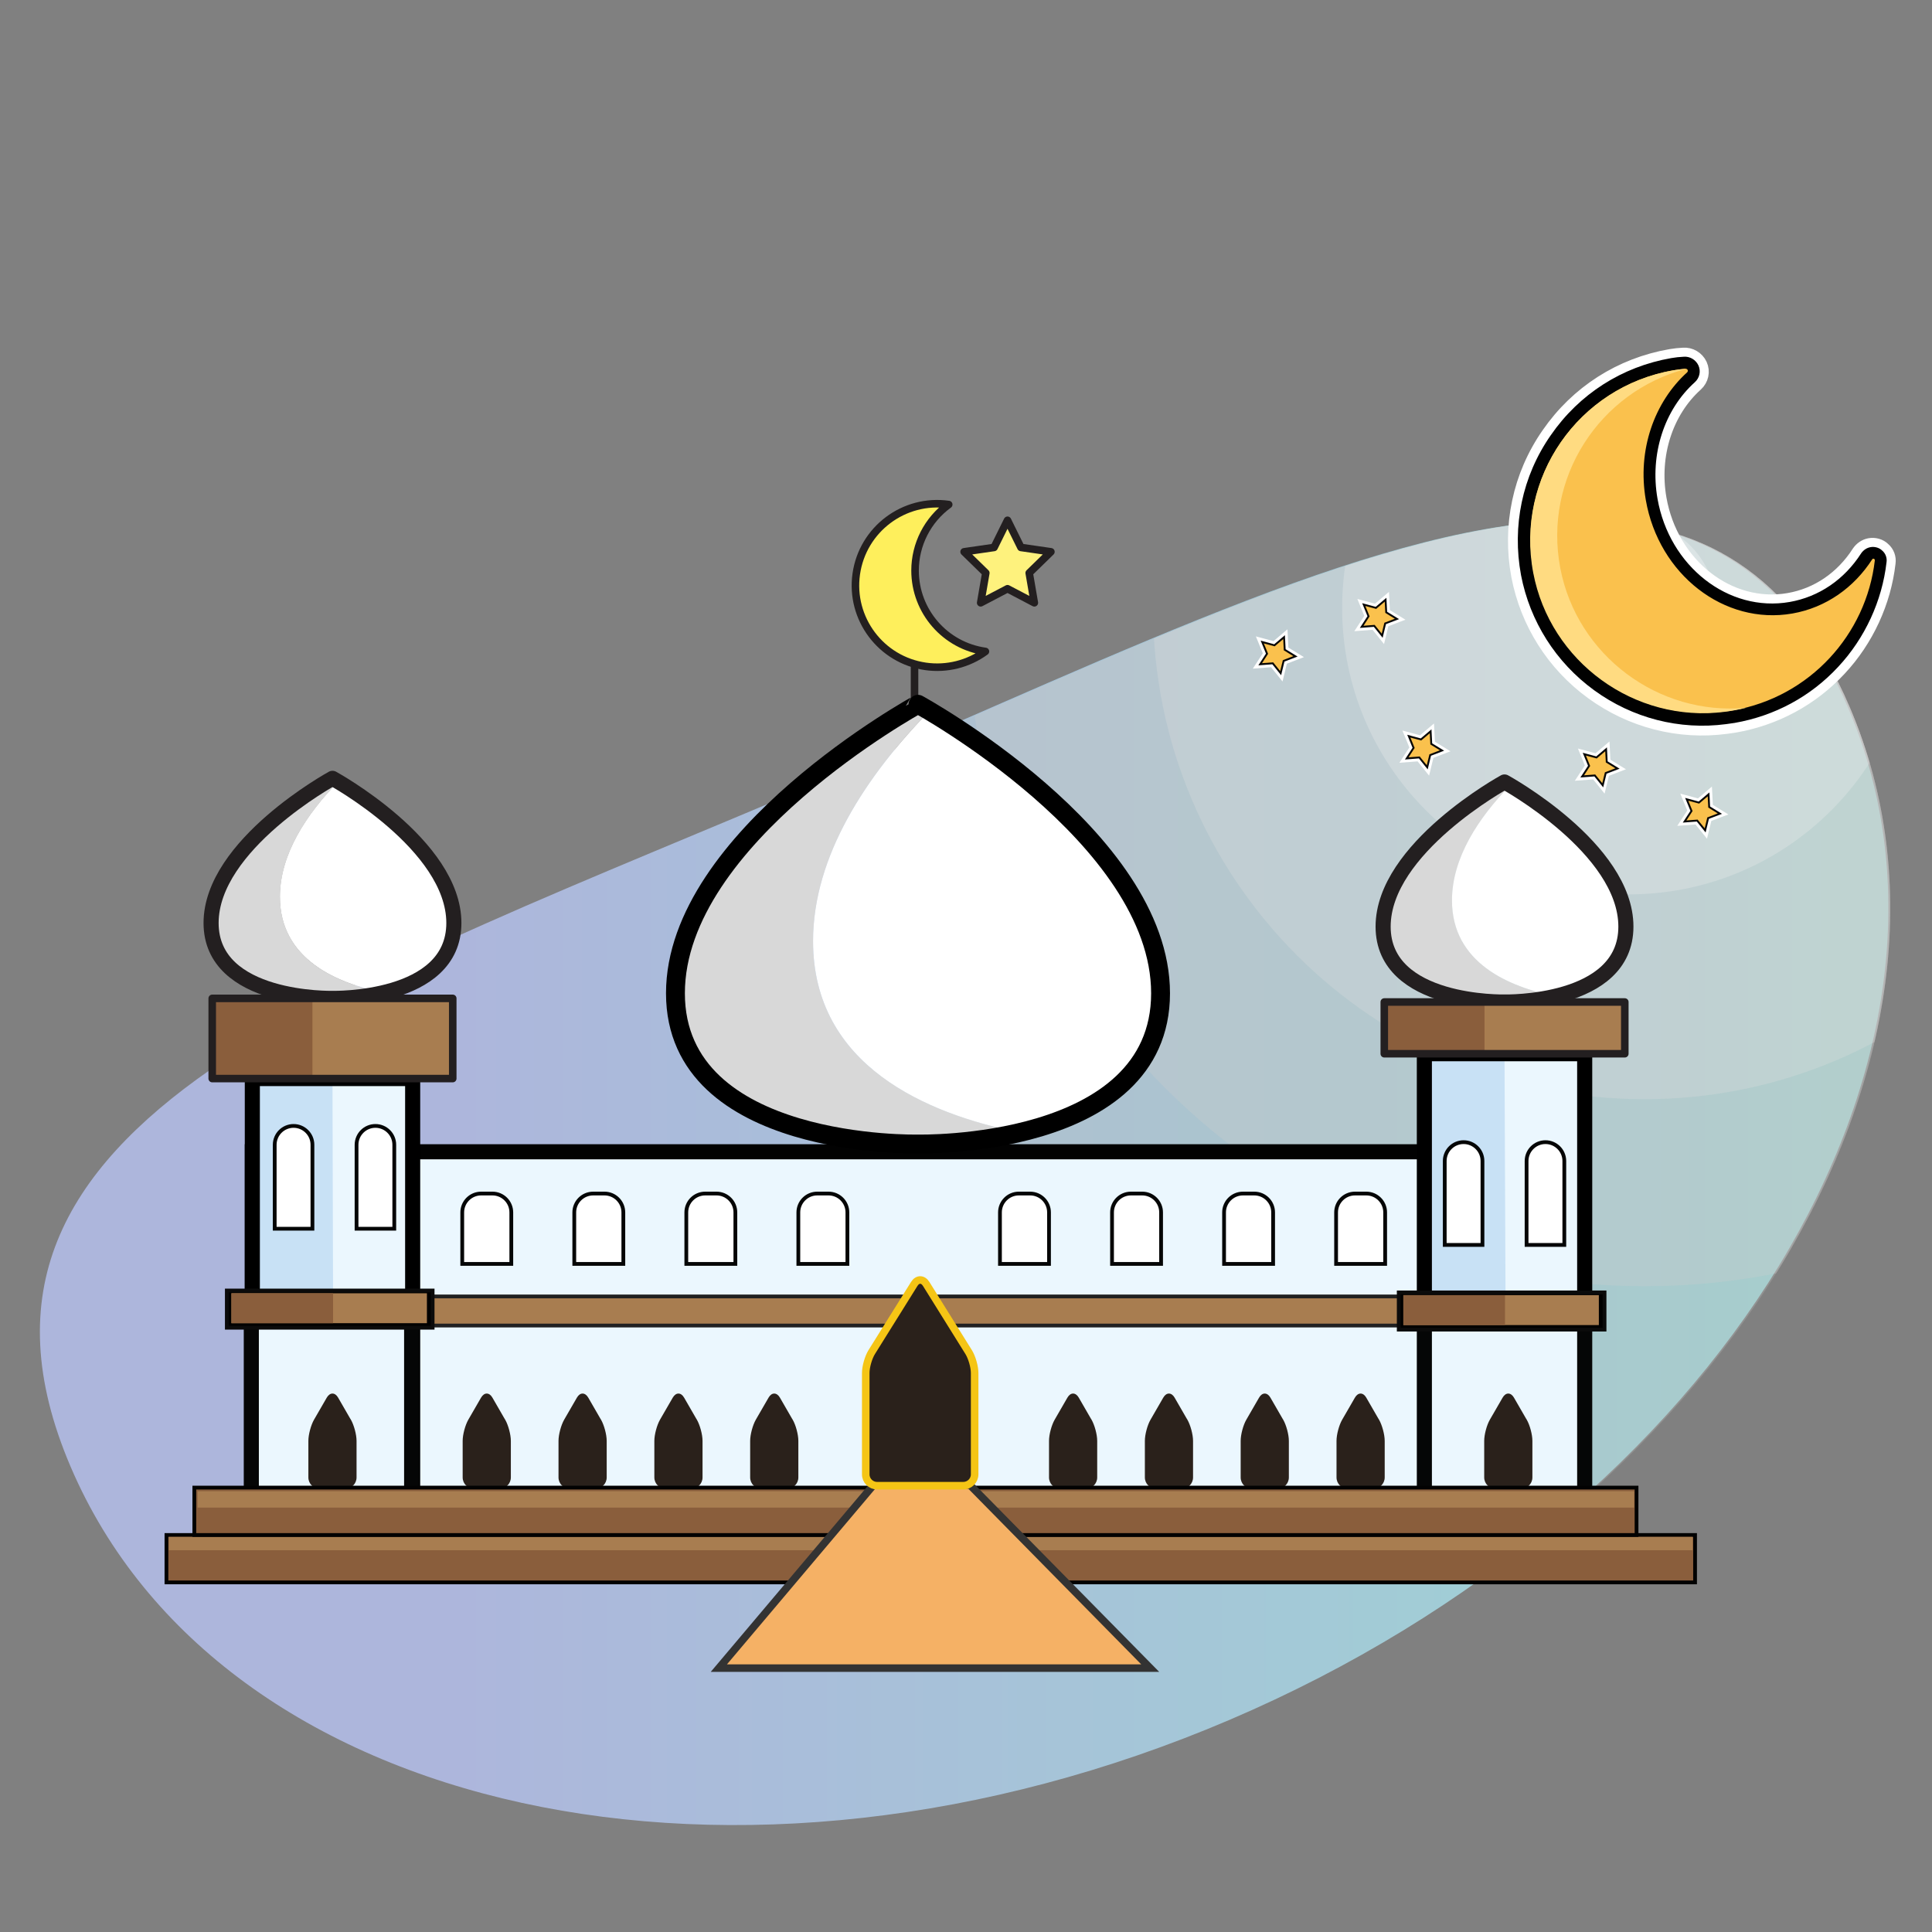 <?xml version="1.0" encoding="utf-8"?>
<!-- Generator: Adobe Illustrator 23.0.0, SVG Export Plug-In . SVG Version: 6.00 Build 0)  -->
<svg version="1.1" id="Layer_1" xmlns="http://www.w3.org/2000/svg" xmlns:xlink="http://www.w3.org/1999/xlink" x="0px" y="0px"
	 viewBox="0 0 512 512" style="enable-background:new 0 0 512 512;" xml:space="preserve">
<rect x="0" y="0" width="512" height="512" fill="#808080" stroke="none"/>
<style type="text/css">
	.st0{clip-path:url(#SVGID_2_);}
	.st1{clip-path:url(#SVGID_4_);fill:url(#SVGID_5_);}
	.st2{opacity:0.3;clip-path:url(#SVGID_7_);}
	.st3{clip-path:url(#SVGID_9_);fill:#BBBBBB;}
	.st4{clip-path:url(#SVGID_11_);fill:#CCCCCC;}
	.st5{clip-path:url(#SVGID_13_);fill:#DDDDDD;}
	.st6{clip-path:url(#SVGID_15_);fill:#EEEEEE;}
	.st7{clip-path:url(#SVGID_17_);fill:#FDFEFE;}
	.st8{clip-path:url(#SVGID_19_);fill:#EBF7FE;}
	.st9{clip-path:url(#SVGID_19_);fill:none;stroke:#020202;stroke-width:4;stroke-miterlimit:10;}
	.st10{clip-path:url(#SVGID_19_);fill:#FEF27D;}
	.st11{clip-path:url(#SVGID_19_);fill:#FEEF5C;}
	.st12{clip-path:url(#SVGID_19_);fill:none;stroke:#231F20;stroke-width:2;stroke-linecap:round;stroke-linejoin:round;}
	.st13{clip-path:url(#SVGID_19_);fill:#D8D8D8;}
	.st14{clip-path:url(#SVGID_19_);fill:#FFFFFF;}
	.st15{clip-path:url(#SVGID_19_);fill:none;stroke:#000000;stroke-width:5;stroke-linecap:round;stroke-linejoin:round;}
	.st16{clip-path:url(#SVGID_19_);fill:none;stroke:#231F20;stroke-width:4;stroke-linecap:round;stroke-linejoin:round;}
	.st17{clip-path:url(#SVGID_19_);fill:#C8E1F5;}
	.st18{clip-path:url(#SVGID_19_);fill:none;stroke:#000000;stroke-width:4;stroke-linecap:round;stroke-linejoin:round;}
	.st19{clip-path:url(#SVGID_19_);fill:#8A5E3C;}
	.st20{clip-path:url(#SVGID_19_);fill:#A87D50;}
	.st21{clip-path:url(#SVGID_19_);fill:none;stroke:#020202;stroke-miterlimit:10;}
	.st22{clip-path:url(#SVGID_19_);fill-rule:evenodd;clip-rule:evenodd;fill:#FFFFFF;}
	.st23{clip-path:url(#SVGID_19_);fill:none;stroke:#FFFFFF;stroke-width:5;stroke-linecap:round;stroke-miterlimit:10;}
	.st24{clip-path:url(#SVGID_19_);fill-rule:evenodd;clip-rule:evenodd;fill:#FAC14D;}
	.st25{clip-path:url(#SVGID_19_);fill:#010101;}
	.st26{clip-path:url(#SVGID_19_);fill-rule:evenodd;clip-rule:evenodd;fill:#FFDB81;}
	.st27{clip-path:url(#SVGID_19_);fill:none;stroke:#050606;stroke-miterlimit:10;}
	.st28{clip-path:url(#SVGID_19_);}
	.st29{clip-path:url(#SVGID_21_);}
	.st30{clip-path:url(#SVGID_23_);fill:#2A211B;}
	.st31{clip-path:url(#SVGID_25_);fill:#2A211B;}
	.st32{clip-path:url(#SVGID_27_);fill:#2A211B;}
	.st33{clip-path:url(#SVGID_29_);fill:#2A211B;}
	.st34{clip-path:url(#SVGID_31_);}
	.st35{clip-path:url(#SVGID_33_);fill:#2A211B;}
	.st36{clip-path:url(#SVGID_35_);fill:#2A211B;}
	.st37{clip-path:url(#SVGID_37_);fill:#2A211B;}
	.st38{clip-path:url(#SVGID_39_);fill:#2A211B;}
	.st39{clip-path:url(#SVGID_19_);fill:#F9F9FA;}
	.st40{clip-path:url(#SVGID_19_);fill:none;stroke:#FFFFFF;stroke-width:2;stroke-miterlimit:10;}
	.st41{clip-path:url(#SVGID_19_);fill:#FAC14D;}
	.st42{clip-path:url(#SVGID_19_);fill:none;stroke:#080808;stroke-width:0.5;stroke-miterlimit:10;}
	.st43{clip-path:url(#SVGID_19_);fill:none;stroke:#050606;stroke-width:4;stroke-miterlimit:10;}
	.st44{clip-path:url(#SVGID_19_);fill:#2A211B;}
	.st45{clip-path:url(#SVGID_19_);fill:none;stroke:#212121;stroke-miterlimit:10;}
	.st46{clip-path:url(#SVGID_19_);fill:none;stroke:#0B0B0B;stroke-miterlimit:10;}
	.st47{clip-path:url(#SVGID_19_);fill:none;stroke:#A87D50;stroke-miterlimit:10;}
	.st48{clip-path:url(#SVGID_19_);fill:#F5B165;}
	.st49{clip-path:url(#SVGID_19_);fill:none;stroke:#333333;stroke-width:2;stroke-miterlimit:10;}
	.st50{clip-path:url(#SVGID_19_);fill:none;stroke:#F5C515;stroke-width:2;stroke-miterlimit:10;}
</style>
<g>
	<defs>
		<rect id="SVGID_1_" width="512" height="512"/>
	</defs>
	<clipPath id="SVGID_2_">
		<use xlink:href="#SVGID_1_"  style="overflow:visible;"/>
	</clipPath>
	<g class="st0">
		<defs>
			<path id="SVGID_3_" d="M220.21,205.96C90.15,261.54-20.88,296.03,18.7,388.66c39.58,92.63,177.1,122.68,307.17,67.11
				c130.06-55.57,203.42-175.72,163.84-268.35c-15.34-35.9-39.74-49.53-71.43-49.54C368.19,137.88,299.88,171.92,220.21,205.96"/>
		</defs>
		<clipPath id="SVGID_4_">
			<use xlink:href="#SVGID_3_"  style="overflow:visible;"/>
		</clipPath>
		
			<linearGradient id="SVGID_5_" gradientUnits="userSpaceOnUse" x1="0" y1="511.972" x2="1" y2="511.972" gradientTransform="matrix(489.862 0 0 -489.862 10.571 251120.172)">
			<stop  offset="0" style="stop-color:#ADB6DC"/>
			<stop  offset="0.228" style="stop-color:#ADB6DC"/>
			<stop  offset="1" style="stop-color:#9CD7D3"/>
		</linearGradient>
		<rect x="-20.88" y="137.88" class="st1" width="550.16" height="373.46"/>
	</g>
	<g class="st0">
		<defs>
			<path id="SVGID_6_" d="M220.71,205.96C90.65,261.54-20.38,296.03,19.2,388.66c39.58,92.63,177.1,122.68,307.17,67.11
				S529.78,280.05,490.2,187.42c-15.34-35.9-39.74-49.53-71.43-49.54C368.69,137.88,300.38,171.92,220.71,205.96"/>
		</defs>
		<clipPath id="SVGID_7_">
			<use xlink:href="#SVGID_6_"  style="overflow:visible;"/>
		</clipPath>
		<g class="st2">
			<g>
				<defs>
					<rect id="SVGID_8_" x="197.54" y="-77.12" width="476.44" height="476.44"/>
				</defs>
				<clipPath id="SVGID_9_">
					<use xlink:href="#SVGID_8_"  style="overflow:visible;"/>
				</clipPath>
				<path class="st3" d="M673.98,161.1c0,131.57-106.65,238.22-238.22,238.22c-131.57,0-238.22-106.65-238.22-238.22
					S304.2-77.12,435.76-77.12C567.33-77.12,673.98,29.54,673.98,161.1"/>
			</g>
		</g>
		<g class="st2">
			<g>
				<defs>
					<rect id="SVGID_10_" x="256" y="-18.66" width="359.52" height="359.52"/>
				</defs>
				<clipPath id="SVGID_11_">
					<use xlink:href="#SVGID_10_"  style="overflow:visible;"/>
				</clipPath>
				<path class="st4" d="M615.52,161.1c0,99.28-80.48,179.76-179.76,179.76C336.48,340.86,256,260.38,256,161.1
					c0-99.28,80.48-179.76,179.76-179.76C535.04-18.66,615.52,61.82,615.52,161.1"/>
			</g>
		</g>
		<g class="st2">
			<g>
				<defs>
					<rect id="SVGID_12_" x="305.56" y="30.9" width="260.4" height="260.4"/>
				</defs>
				<clipPath id="SVGID_13_">
					<use xlink:href="#SVGID_12_"  style="overflow:visible;"/>
				</clipPath>
				<path class="st5" d="M565.96,161.1c0,71.91-58.29,130.2-130.2,130.2s-130.2-58.29-130.2-130.2c0-71.91,58.29-130.2,130.2-130.2
					S565.96,89.19,565.96,161.1"/>
			</g>
		</g>
		<g class="st2">
			<g>
				<defs>
					<rect id="SVGID_14_" x="355.69" y="85.18" width="151.84" height="151.83"/>
				</defs>
				<clipPath id="SVGID_15_">
					<use xlink:href="#SVGID_14_"  style="overflow:visible;"/>
				</clipPath>
				<path class="st6" d="M507.52,161.1c0,41.93-33.99,75.92-75.92,75.92s-75.92-33.99-75.92-75.92s33.99-75.92,75.92-75.92
					S507.52,119.17,507.52,161.1"/>
			</g>
		</g>
		<g class="st2">
			<g>
				<defs>
					<rect id="SVGID_16_" x="408.38" y="137.88" width="46.44" height="46.44"/>
				</defs>
				<clipPath id="SVGID_17_">
					<use xlink:href="#SVGID_16_"  style="overflow:visible;"/>
				</clipPath>
				<path class="st7" d="M454.83,161.1c0,12.83-10.4,23.22-23.22,23.22c-12.83,0-23.22-10.4-23.22-23.22
					c0-12.82,10.4-23.22,23.22-23.22C444.43,137.88,454.83,148.28,454.83,161.1"/>
			</g>
		</g>
	</g>
	<g class="st0">
		<defs>
			<rect id="SVGID_18_" width="512" height="512"/>
		</defs>
		<clipPath id="SVGID_19_">
			<use xlink:href="#SVGID_18_"  style="overflow:visible;"/>
		</clipPath>
		<rect x="66.87" y="305.23" class="st8" width="352.29" height="91.07"/>
		<rect x="66.87" y="305.23" class="st9" width="352.29" height="91.07"/>
		<polygon class="st10" points="267,137.88 270.56,145.08 278.5,146.23 272.75,151.84 274.11,159.75 267,156.02 259.89,159.75 
			261.25,151.84 255.5,146.23 263.44,145.08 		"/>
		<path class="st11" d="M242.5,151.21c0-6.92,3.32-13.43,8.92-17.5c-11.84-1.69-22.81,6.55-24.5,18.39s6.55,22.81,18.39,24.5
			c5.59,0.8,11.28-0.63,15.84-3.96C250.47,171.15,242.51,162.01,242.5,151.21"/>
		<path class="st12" d="M242.5,151.21c0-6.92,3.32-13.43,8.92-17.5c-11.84-1.69-22.81,6.55-24.5,18.39s6.55,22.81,18.39,24.5
			c5.59,0.8,11.28-0.63,15.84-3.96C250.47,171.15,242.51,162.01,242.5,151.21z"/>
		<line class="st12" x1="242.36" y1="176.82" x2="242.36" y2="188.39"/>
		<polygon class="st12" points="267,137.88 270.56,145.08 278.5,146.23 272.75,151.84 274.11,159.75 267,156.02 259.89,159.75 
			261.25,151.84 255.5,146.23 263.44,145.08 		"/>
		<path class="st13" d="M270.18,300.1c-24.57-4.9-54.71-17.66-54.71-50.71c0-22.6,14.09-43.78,30.85-61
			c-1.9-1.13-3.07-1.76-3.07-1.76s-64.28,35.11-64.28,76.59s64.28,39.94,64.28,39.94"/>
		<path class="st14" d="M270.21,300.12c17.6-4.15,37.36-13.9,37.36-36.89c0-36.07-48.57-67.29-61.25-74.83
			c-16.76,17.22-30.85,38.41-30.85,61C215.47,282.44,245.6,295.21,270.21,300.12"/>
		<path class="st15" d="M243.28,303.17c0,0,64.28,1.53,64.28-39.94c0-41.47-64.28-76.59-64.28-76.59S179,221.75,179,263.23
			S243.28,303.17,243.28,303.17"/>
		<path class="st13" d="M384.8,238.63c0-11.31,7.05-21.91,15.44-30.52c-0.95-0.56-1.53-0.88-1.53-0.88s-32.17,17.57-32.17,38.32
			c0,20.76,32.17,19.99,32.17,19.99c4.53,0,9.05-0.52,13.47-1.53C399.88,261.55,384.8,255.17,384.8,238.63"/>
		<path class="st14" d="M430.88,245.55c0-18.05-24.3-33.67-30.65-37.45c-8.39,8.62-15.44,19.22-15.44,30.52
			c0,16.54,15.08,22.92,27.39,25.38C421,261.94,430.88,257.06,430.88,245.55"/>
		<path class="st16" d="M398.71,207.23c0,0-32.17,17.57-32.17,38.33c0,20.76,32.17,19.98,32.17,19.98s32.17,0.77,32.17-19.98
			C430.88,224.8,398.71,207.23,398.71,207.23z"/>
		<rect x="377.47" y="279.25" class="st17" width="42.49" height="69.28"/>
		<polygon class="st8" points="420.33,349.18 399,349.18 398.71,279.25 420.04,279.25 		"/>
		<rect x="377.47" y="279.25" class="st18" width="42.49" height="69.93"/>
		<rect x="366.85" y="265.54" class="st19" width="63.74" height="13.71"/>
		<rect x="393.41" y="265.54" class="st20" width="37.18" height="13.71"/>
		<rect x="366.85" y="265.54" class="st12" width="63.74" height="13.71"/>
		<path class="st13" d="M74.19,237.67c0-11.31,7.05-21.91,15.44-30.52c-0.95-0.56-1.53-0.88-1.53-0.88s-32.17,17.57-32.17,38.32
			c0,20.76,32.17,19.99,32.17,19.99c4.53,0,9.06-0.52,13.47-1.53C89.27,260.59,74.19,254.21,74.19,237.67"/>
		<path class="st14" d="M120.27,244.59c0-18.05-24.3-33.67-30.65-37.45c-8.39,8.62-15.44,19.22-15.44,30.52
			c0,16.54,15.08,22.92,27.39,25.38C110.39,260.97,120.27,256.1,120.27,244.59"/>
		<path class="st16" d="M88.11,206.27c0,0-32.17,17.57-32.17,38.33c0,20.76,32.17,19.98,32.17,19.98s32.17,0.77,32.17-19.98
			C120.27,223.84,88.11,206.27,88.11,206.27z"/>
		<rect x="66.87" y="285.83" class="st17" width="42.49" height="107.4"/>
		<polygon class="st8" points="109.72,394.23 88.4,394.23 88.11,285.83 109.43,285.83 		"/>
		<rect x="66.87" y="285.83" class="st18" width="42.49" height="108.4"/>
		<rect x="56.24" y="264.58" class="st19" width="63.74" height="21.25"/>
		<rect x="82.8" y="264.58" class="st20" width="37.18" height="21.25"/>
		<rect x="56.24" y="264.58" class="st12" width="63.74" height="21.25"/>
		<rect x="44.11" y="406.79" class="st19" width="405.1" height="12.56"/>
		<rect x="44.11" y="406.79" class="st21" width="405.1" height="12.56"/>
		<rect x="44.73" y="407.29" class="st20" width="403.81" height="3.53"/>
		<path class="st22" d="M459.38,190.02c-0.72,0.13-1.44,0.25-2.17,0.3c-24.8,3.22-47.93-13.6-52.58-38.16
			c-2.42-12.59,0.31-25.35,7.57-35.86c7.26-10.51,18.24-17.53,30.87-19.73c1.08-0.19,2.16-0.3,3.33-0.43
			c0.95-0.09,1.85,0.42,2.23,1.31c0.38,0.89,0.18,1.89-0.52,2.53c-8.63,7.79-12.6,20.17-10.47,32.37
			c3.28,18.8,19.88,31.73,36.96,28.75c8.18-1.43,15.32-6.3,20.03-13.63c0.28-0.49,0.82-0.81,1.32-0.9c0.65-0.11,1.27,0.07,1.72,0.51
			c0.45,0.44,0.7,1.06,0.59,1.67C495.89,169.53,479.9,186.44,459.38,190.02"/>
		<path class="st23" d="M459.38,190.02c-0.72,0.13-1.44,0.25-2.17,0.3c-24.8,3.22-47.93-13.6-52.58-38.16
			c-2.42-12.59,0.31-25.35,7.57-35.86c7.26-10.51,18.24-17.53,30.87-19.73c1.08-0.19,2.16-0.3,3.33-0.43
			c0.95-0.09,1.85,0.42,2.23,1.31c0.38,0.89,0.18,1.89-0.52,2.53c-8.63,7.79-12.6,20.17-10.47,32.37
			c3.28,18.8,19.88,31.73,36.96,28.75c8.18-1.43,15.32-6.3,20.03-13.63c0.28-0.49,0.82-0.81,1.32-0.9c0.65-0.11,1.27,0.07,1.72,0.51
			c0.45,0.44,0.7,1.06,0.59,1.67C495.89,169.53,479.9,186.44,459.38,190.02z"/>
		<path class="st14" d="M443.37,98.23c1.08-0.19,2.17-0.3,3.18-0.41c0.59-0.03,0.84,0.59,0.46,0.95
			c-8.68,7.87-13.27,20.58-10.95,33.86c3.44,19.74,20.8,33.2,38.82,30.06c8.97-1.57,16.39-6.93,21.16-14.34
			c0.06-0.08,0.12-0.17,0.26-0.19c0.22-0.04,0.47,0.14,0.45,0.44c-2.27,19.62-17.2,36.21-37.58,39.76
			c-0.72,0.13-1.36,0.24-2.09,0.29c-23.87,3.05-46.24-13.23-50.73-36.85C401.45,126.7,418.18,102.63,443.37,98.23 M442.8,95
			c-13.06,2.28-24.37,9.5-31.93,20.44c-7.57,10.86-10.3,24.06-7.88,37.09c2.36,12.24,9.2,23.1,19.37,30.49
			c10.17,7.4,22.63,10.62,34.99,8.98c0.72-0.13,1.52-0.19,2.24-0.32c10.62-1.85,20.15-6.99,27.43-14.84
			c7.1-7.6,11.66-17.49,12.83-27.75c0.17-1.14-0.26-2.32-1.13-3.06c-0.81-0.82-2.04-1.12-3.12-0.93c-1,0.18-1.86,0.77-2.46,1.61
			c-4.47,6.99-11.22,11.57-18.97,12.92c-16.22,2.83-31.89-9.45-35.02-27.39c-2.04-11.7,1.74-23.52,9.92-30.87
			c1.21-1.1,1.64-2.88,0.92-4.45c-0.71-1.5-2.27-2.41-3.87-2.28C445.04,94.69,443.88,94.81,442.8,95"/>
		<path class="st23" d="M443.37,98.23c1.08-0.19,2.17-0.3,3.18-0.41c0.59-0.03,0.84,0.59,0.46,0.95
			c-8.68,7.87-13.27,20.58-10.95,33.86c3.44,19.74,20.8,33.2,38.82,30.06c8.97-1.57,16.39-6.93,21.16-14.34
			c0.06-0.08,0.12-0.17,0.26-0.19c0.22-0.04,0.47,0.14,0.45,0.44c-2.27,19.62-17.2,36.21-37.58,39.76
			c-0.72,0.13-1.36,0.24-2.09,0.29c-23.87,3.05-46.24-13.23-50.73-36.85C401.45,126.7,418.18,102.63,443.37,98.23 M442.8,95
			c-13.06,2.28-24.37,9.5-31.93,20.44c-7.57,10.86-10.3,24.06-7.88,37.09c2.36,12.24,9.2,23.1,19.37,30.49
			c10.17,7.4,22.63,10.62,34.99,8.98c0.72-0.13,1.52-0.19,2.24-0.32c10.62-1.85,20.15-6.99,27.43-14.84
			c7.1-7.6,11.66-17.49,12.83-27.75c0.17-1.14-0.26-2.32-1.13-3.06c-0.81-0.82-2.04-1.12-3.12-0.93c-1,0.18-1.86,0.77-2.46,1.61
			c-4.47,6.99-11.22,11.57-18.97,12.92c-16.22,2.83-31.89-9.45-35.02-27.39c-2.04-11.7,1.74-23.52,9.92-30.87
			c1.21-1.1,1.64-2.88,0.92-4.45c-0.71-1.5-2.27-2.41-3.87-2.28C445.04,94.69,443.88,94.81,442.8,95z"/>
		<path class="st22" d="M413.39,150.64c-4.53-23.84,10.33-46.76,33.32-52.77c-0.07,0.01-6.73-0.04-0.23-0.04
			c-1.09,0.12-2.11,0.22-3.18,0.41c-25.12,4.38-41.85,28.45-37.08,53.65c4.49,23.62,26.86,39.91,50.73,36.85
			c1.95-0.27,3.89-0.61,5.73-1.07C439.39,189.89,417.79,173.76,413.39,150.64"/>
		<path class="st23" d="M413.39,150.64c-4.53-23.84,10.33-46.76,33.32-52.77c-0.07,0.01-6.73-0.04-0.23-0.04
			c-1.09,0.12-2.11,0.22-3.18,0.41c-25.12,4.38-41.85,28.45-37.08,53.65c4.49,23.62,26.86,39.91,50.73,36.85
			c1.95-0.27,3.89-0.61,5.73-1.07C439.39,189.89,417.79,173.76,413.39,150.64z"/>
		<path class="st24" d="M459.48,189.92c-0.72,0.13-1.44,0.25-2.17,0.3c-24.8,3.22-47.93-13.6-52.58-38.16
			c-2.42-12.59,0.31-25.35,7.57-35.86c7.26-10.51,18.24-17.53,30.87-19.73c1.08-0.19,2.16-0.3,3.33-0.43
			c0.95-0.09,1.85,0.42,2.23,1.31c0.38,0.89,0.18,1.89-0.52,2.53c-8.63,7.79-12.6,20.17-10.47,32.37
			c3.28,18.8,19.88,31.73,36.96,28.75c8.18-1.43,15.32-6.3,20.03-13.63c0.28-0.49,0.82-0.81,1.32-0.9c0.65-0.11,1.27,0.07,1.72,0.51
			c0.45,0.44,0.7,1.06,0.59,1.67C495.99,169.43,480.01,186.34,459.48,189.92"/>
		<path class="st25" d="M443.47,98.13c1.08-0.19,2.17-0.3,3.18-0.41c0.59-0.03,0.84,0.59,0.46,0.95
			c-8.68,7.87-13.27,20.58-10.95,33.86c3.44,19.74,20.8,33.2,38.82,30.06c8.97-1.57,16.39-6.93,21.16-14.34
			c0.06-0.08,0.12-0.17,0.26-0.19c0.22-0.04,0.47,0.14,0.45,0.44c-2.27,19.62-17.2,36.21-37.58,39.76
			c-0.72,0.13-1.36,0.24-2.09,0.29c-23.87,3.05-46.24-13.23-50.73-36.85C401.55,126.59,418.28,102.52,443.47,98.13 M442.9,94.9
			c-13.06,2.28-24.37,9.5-31.93,20.44c-7.57,10.86-10.3,24.06-7.88,37.09c2.36,12.24,9.21,23.09,19.37,30.49s22.63,10.62,34.99,8.98
			c0.72-0.13,1.52-0.19,2.24-0.32c10.62-1.85,20.15-6.99,27.43-14.84c7.1-7.6,11.66-17.49,12.83-27.75
			c0.17-1.14-0.26-2.32-1.13-3.06c-0.81-0.82-2.04-1.12-3.12-0.93c-1,0.18-1.86,0.77-2.46,1.61c-4.47,6.99-11.22,11.57-18.97,12.92
			c-16.22,2.83-31.89-9.45-35.02-27.39c-2.04-11.7,1.74-23.52,9.92-30.87c1.21-1.1,1.64-2.88,0.92-4.45
			c-0.71-1.5-2.27-2.41-3.87-2.28C445.14,94.58,443.98,94.71,442.9,94.9"/>
		<path class="st26" d="M413.49,150.54c-4.53-23.84,10.33-46.76,33.32-52.77c-0.07,0.01-0.16-0.05-0.23-0.04
			c-1.09,0.12-2.11,0.22-3.18,0.41c-25.12,4.38-41.85,28.45-37.08,53.65c4.49,23.62,26.86,39.91,50.73,36.85
			c1.95-0.27,3.89-0.6,5.73-1.07C439.49,189.78,417.89,173.66,413.49,150.54"/>
		<path class="st14" d="M135.5,334.95h-13V321.3c0-2.76,2.24-5,5-5h3c2.76,0,5,2.24,5,5V334.95z"/>
		<path class="st27" d="M135.5,334.95h-13V321.3c0-2.76,2.24-5,5-5h3c2.76,0,5,2.24,5,5V334.95z"/>
		<path class="st14" d="M165.19,334.95h-13V321.3c0-2.76,2.24-5,5-5h3c2.76,0,5,2.24,5,5V334.95z"/>
		<path class="st27" d="M165.19,334.95h-13V321.3c0-2.76,2.24-5,5-5h3c2.76,0,5,2.24,5,5V334.95z"/>
		<path class="st14" d="M194.88,334.95h-13V321.3c0-2.76,2.24-5,5-5h3c2.76,0,5,2.24,5,5V334.95z"/>
		<path class="st27" d="M194.88,334.95h-13V321.3c0-2.76,2.24-5,5-5h3c2.76,0,5,2.24,5,5V334.95z"/>
		<path class="st14" d="M224.57,334.95h-13V321.3c0-2.76,2.24-5,5-5h3c2.76,0,5,2.24,5,5V334.95z"/>
		<path class="st27" d="M224.57,334.95h-13V321.3c0-2.76,2.24-5,5-5h3c2.76,0,5,2.24,5,5V334.95z"/>
		<path class="st14" d="M278,334.95h-13V321.3c0-2.76,2.24-5,5-5h3c2.76,0,5,2.24,5,5V334.95z"/>
		<path class="st27" d="M278,334.95h-13V321.3c0-2.76,2.24-5,5-5h3c2.76,0,5,2.24,5,5V334.95z"/>
		<path class="st14" d="M307.7,334.95h-13V321.3c0-2.76,2.24-5,5-5h3c2.76,0,5,2.24,5,5V334.95z"/>
		<path class="st27" d="M307.7,334.95h-13V321.3c0-2.76,2.24-5,5-5h3c2.76,0,5,2.24,5,5V334.95z"/>
		<path class="st14" d="M337.39,334.95h-13V321.3c0-2.76,2.24-5,5-5h3c2.76,0,5,2.24,5,5V334.95z"/>
		<path class="st27" d="M337.39,334.95h-13V321.3c0-2.76,2.24-5,5-5h3c2.76,0,5,2.24,5,5V334.95z"/>
		<path class="st14" d="M367.08,334.95h-13V321.3c0-2.76,2.24-5,5-5h3c2.76,0,5,2.24,5,5V334.95z"/>
		<path class="st27" d="M367.08,334.95h-13V321.3c0-2.76,2.24-5,5-5h3c2.76,0,5,2.24,5,5V334.95z"/>
		<g class="st28">
			<g>
				<defs>
					<rect id="SVGID_20_" x="122.61" y="369.29" width="88.96" height="25.24"/>
				</defs>
				<clipPath id="SVGID_21_">
					<use xlink:href="#SVGID_20_"  style="overflow:visible;"/>
				</clipPath>
				<g class="st29">
					<g>
						<defs>
							<rect id="SVGID_22_" x="122.61" y="369.29" width="12.77" height="25.24"/>
						</defs>
						<clipPath id="SVGID_23_">
							<use xlink:href="#SVGID_22_"  style="overflow:visible;"/>
						</clipPath>
						<path class="st30" d="M133.88,376.23c0.82,1.43,1.5,3.95,1.5,5.6v9.71c0,1.65-1.35,3-3,3h-6.77c-1.65,0-3-1.35-3-3v-9.71
							c0-1.65,0.68-4.17,1.5-5.6l0.19-0.33c0.82-1.43,2.17-3.77,3-5.19l0.19-0.33c0.82-1.43,2.18-1.43,3,0l0.19,0.33
							c0.82,1.43,2.18,3.77,3,5.2L133.88,376.23z"/>
					</g>
				</g>
				<g class="st29">
					<g>
						<defs>
							<rect id="SVGID_24_" x="148.01" y="369.29" width="12.77" height="25.24"/>
						</defs>
						<clipPath id="SVGID_25_">
							<use xlink:href="#SVGID_24_"  style="overflow:visible;"/>
						</clipPath>
						<path class="st31" d="M159.28,376.23c0.82,1.43,1.5,3.95,1.5,5.6v9.71c0,1.65-1.35,3-3,3h-6.77c-1.65,0-3-1.35-3-3v-9.71
							c0-1.65,0.68-4.17,1.5-5.6l0.19-0.33c0.82-1.43,2.18-3.77,3-5.19l0.19-0.33c0.82-1.43,2.17-1.43,3,0l0.19,0.33
							c0.82,1.43,2.17,3.77,3,5.2L159.28,376.23z"/>
					</g>
				</g>
				<g class="st29">
					<g>
						<defs>
							<rect id="SVGID_26_" x="173.41" y="369.29" width="12.77" height="25.24"/>
						</defs>
						<clipPath id="SVGID_27_">
							<use xlink:href="#SVGID_26_"  style="overflow:visible;"/>
						</clipPath>
						<path class="st32" d="M184.68,376.23c0.82,1.43,1.5,3.95,1.5,5.6v9.71c0,1.65-1.35,3-3,3h-6.77c-1.65,0-3-1.35-3-3v-9.71
							c0-1.65,0.68-4.17,1.5-5.6l0.19-0.33c0.82-1.43,2.17-3.77,3-5.19l0.19-0.33c0.83-1.43,2.18-1.43,3,0l0.19,0.33
							c0.82,1.43,2.18,3.77,3,5.2L184.68,376.23z"/>
					</g>
				</g>
				<g class="st29">
					<g>
						<defs>
							<rect id="SVGID_28_" x="198.8" y="369.29" width="12.77" height="25.24"/>
						</defs>
						<clipPath id="SVGID_29_">
							<use xlink:href="#SVGID_28_"  style="overflow:visible;"/>
						</clipPath>
						<path class="st33" d="M210.07,376.23c0.83,1.43,1.5,3.95,1.5,5.6v9.71c0,1.65-1.35,3-3,3h-6.77c-1.65,0-3-1.35-3-3v-9.71
							c0-1.65,0.68-4.17,1.5-5.6l0.19-0.33c0.82-1.43,2.18-3.77,3-5.19l0.19-0.33c0.82-1.43,2.17-1.43,3,0l0.19,0.33
							c0.82,1.43,2.17,3.77,3,5.2L210.07,376.23z"/>
					</g>
				</g>
			</g>
		</g>
		<g class="st28">
			<g>
				<defs>
					<rect id="SVGID_30_" x="278" y="369.29" width="88.96" height="25.24"/>
				</defs>
				<clipPath id="SVGID_31_">
					<use xlink:href="#SVGID_30_"  style="overflow:visible;"/>
				</clipPath>
				<g class="st34">
					<g>
						<defs>
							<rect id="SVGID_32_" x="278" y="369.29" width="12.77" height="25.24"/>
						</defs>
						<clipPath id="SVGID_33_">
							<use xlink:href="#SVGID_32_"  style="overflow:visible;"/>
						</clipPath>
						<path class="st35" d="M289.27,376.23c0.82,1.43,1.5,3.95,1.5,5.6v9.71c0,1.65-1.35,3-3,3H281c-1.65,0-3-1.35-3-3v-9.71
							c0-1.65,0.67-4.17,1.5-5.6l0.19-0.33c0.82-1.43,2.18-3.77,3-5.19l0.19-0.33c0.82-1.43,2.17-1.43,3,0l0.19,0.33
							c0.83,1.43,2.17,3.77,3,5.2L289.27,376.23z"/>
					</g>
				</g>
				<g class="st34">
					<g>
						<defs>
							<rect id="SVGID_34_" x="303.4" y="369.29" width="12.77" height="25.24"/>
						</defs>
						<clipPath id="SVGID_35_">
							<use xlink:href="#SVGID_34_"  style="overflow:visible;"/>
						</clipPath>
						<path class="st36" d="M314.67,376.23c0.82,1.43,1.5,3.95,1.5,5.6v9.71c0,1.65-1.35,3-3,3h-6.77c-1.65,0-3-1.35-3-3v-9.71
							c0-1.65,0.67-4.17,1.5-5.6l0.19-0.33c0.82-1.43,2.17-3.77,3-5.19l0.19-0.33c0.82-1.43,2.17-1.43,3,0l0.19,0.33
							c0.83,1.43,2.17,3.77,3,5.2L314.67,376.23z"/>
					</g>
				</g>
				<g class="st34">
					<g>
						<defs>
							<rect id="SVGID_36_" x="328.8" y="369.29" width="12.77" height="25.24"/>
						</defs>
						<clipPath id="SVGID_37_">
							<use xlink:href="#SVGID_36_"  style="overflow:visible;"/>
						</clipPath>
						<path class="st37" d="M340.06,376.23c0.82,1.43,1.5,3.95,1.5,5.6v9.71c0,1.65-1.35,3-3,3h-6.77c-1.65,0-3-1.35-3-3v-9.71
							c0-1.65,0.67-4.17,1.5-5.6l0.19-0.33c0.83-1.43,2.18-3.77,3-5.19l0.19-0.33c0.82-1.43,2.17-1.43,3,0l0.19,0.33
							c0.82,1.43,2.17,3.77,3,5.2L340.06,376.23z"/>
					</g>
				</g>
				<g class="st34">
					<g>
						<defs>
							<rect id="SVGID_38_" x="354.19" y="369.29" width="12.77" height="25.24"/>
						</defs>
						<clipPath id="SVGID_39_">
							<use xlink:href="#SVGID_38_"  style="overflow:visible;"/>
						</clipPath>
						<path class="st38" d="M365.46,376.23c0.82,1.43,1.5,3.95,1.5,5.6v9.71c0,1.65-1.35,3-3,3h-6.77c-1.65,0-3-1.35-3-3v-9.71
							c0-1.65,0.67-4.17,1.5-5.6l0.19-0.33c0.82-1.43,2.18-3.77,3-5.19l0.19-0.33c0.82-1.43,2.18-1.43,3,0l0.19,0.33
							c0.82,1.43,2.17,3.77,3,5.2L365.46,376.23z"/>
					</g>
				</g>
			</g>
		</g>
		<polygon class="st39" points="361.41,160.22 364.64,161.09 367.19,158.93 367.36,162.27 370.21,164.02 367.08,165.22 
			366.29,168.47 364.19,165.86 360.86,166.12 362.68,163.32 		"/>
		<polygon class="st40" points="361.41,160.22 364.64,161.09 367.19,158.93 367.36,162.27 370.21,164.02 367.08,165.22 
			366.29,168.47 364.19,165.86 360.86,166.12 362.68,163.32 		"/>
		<polygon class="st41" points="361.41,160.22 364.64,161.09 367.19,158.93 367.36,162.27 370.21,164.02 367.08,165.22 
			366.29,168.47 364.19,165.86 360.86,166.12 362.68,163.32 		"/>
		<polygon class="st42" points="361.41,160.22 364.64,161.09 367.19,158.93 367.36,162.27 370.21,164.02 367.08,165.22 
			366.29,168.47 364.19,165.86 360.86,166.12 362.68,163.32 		"/>
		<polygon class="st39" points="373.35,195.09 376.58,195.96 379.13,193.8 379.3,197.14 382.15,198.89 379.02,200.09 378.23,203.34 
			376.13,200.73 372.8,200.99 374.62,198.19 		"/>
		<polygon class="st40" points="373.35,195.09 376.58,195.96 379.13,193.8 379.3,197.14 382.15,198.89 379.02,200.09 378.23,203.34 
			376.13,200.73 372.8,200.99 374.62,198.19 		"/>
		<polygon class="st41" points="373.35,195.09 376.58,195.96 379.13,193.8 379.3,197.14 382.15,198.89 379.02,200.09 378.23,203.34 
			376.13,200.73 372.8,200.99 374.62,198.19 		"/>
		<polygon class="st42" points="373.35,195.09 376.58,195.96 379.13,193.8 379.3,197.14 382.15,198.89 379.02,200.09 378.23,203.34 
			376.13,200.73 372.8,200.99 374.62,198.19 		"/>
		<polygon class="st39" points="447,211.82 450.23,212.69 452.78,210.52 452.95,213.87 455.79,215.62 452.67,216.81 451.88,220.06 
			449.78,217.46 446.44,217.71 448.27,214.91 		"/>
		<polygon class="st40" points="447,211.82 450.23,212.69 452.78,210.52 452.95,213.87 455.79,215.62 452.67,216.81 451.88,220.06 
			449.78,217.46 446.44,217.71 448.27,214.91 		"/>
		<polygon class="st41" points="447,211.82 450.23,212.69 452.78,210.52 452.95,213.87 455.79,215.62 452.67,216.81 451.88,220.06 
			449.78,217.46 446.44,217.71 448.27,214.91 		"/>
		<polygon class="st42" points="447,211.82 450.23,212.69 452.78,210.52 452.95,213.87 455.79,215.62 452.67,216.81 451.88,220.06 
			449.78,217.46 446.44,217.71 448.27,214.91 		"/>
		<polygon class="st39" points="419.86,199.86 423.09,200.73 425.63,198.57 425.8,201.91 428.65,203.66 425.53,204.86 
			424.74,208.11 422.64,205.5 419.3,205.76 421.13,202.96 		"/>
		<polygon class="st40" points="419.86,199.86 423.09,200.73 425.63,198.57 425.8,201.91 428.65,203.66 425.53,204.86 
			424.74,208.11 422.64,205.5 419.3,205.76 421.13,202.96 		"/>
		<polygon class="st41" points="419.86,199.86 423.09,200.73 425.63,198.57 425.8,201.91 428.65,203.66 425.53,204.86 
			424.74,208.11 422.64,205.5 419.3,205.76 421.13,202.96 		"/>
		<polygon class="st42" points="419.86,199.86 423.09,200.73 425.63,198.57 425.8,201.91 428.65,203.66 425.53,204.86 
			424.74,208.11 422.64,205.5 419.3,205.76 421.13,202.96 		"/>
		<polygon class="st39" points="334.51,170.14 337.74,171.01 340.29,168.85 340.46,172.19 343.31,173.94 340.18,175.14 
			339.39,178.39 337.29,175.78 333.96,176.04 335.78,173.24 		"/>
		<polygon class="st40" points="334.51,170.14 337.74,171.01 340.29,168.85 340.46,172.19 343.31,173.94 340.18,175.14 
			339.39,178.39 337.29,175.78 333.96,176.04 335.78,173.24 		"/>
		<polygon class="st41" points="334.51,170.14 337.74,171.01 340.29,168.85 340.46,172.19 343.31,173.94 340.18,175.14 
			339.39,178.39 337.29,175.78 333.96,176.04 335.78,173.24 		"/>
		<polygon class="st42" points="334.51,170.14 337.74,171.01 340.29,168.85 340.46,172.19 343.31,173.94 340.18,175.14 
			339.39,178.39 337.29,175.78 333.96,176.04 335.78,173.24 		"/>
		<path class="st14" d="M82.8,325.62h-10v-22.24c0-2.76,2.24-5,5-5c2.76,0,5,2.24,5,5V325.62z"/>
		<path class="st27" d="M82.8,325.62h-10v-22.24c0-2.76,2.24-5,5-5c2.76,0,5,2.24,5,5V325.62z"/>
		<path class="st14" d="M104.49,325.62h-10v-22.24c0-2.76,2.24-5,5-5c2.76,0,5,2.24,5,5V325.62z"/>
		<path class="st27" d="M104.49,325.62h-10v-22.24c0-2.76,2.24-5,5-5c2.76,0,5,2.24,5,5V325.62z"/>
		<path class="st14" d="M392.87,329.92h-10v-22.24c0-2.76,2.24-5,5-5c2.76,0,5,2.24,5,5V329.92z"/>
		<path class="st27" d="M392.87,329.92h-10v-22.24c0-2.76,2.24-5,5-5c2.76,0,5,2.24,5,5V329.92z"/>
		<path class="st14" d="M414.56,329.92h-10v-22.24c0-2.76,2.24-5,5-5c2.76,0,5,2.24,5,5V329.92z"/>
		<path class="st27" d="M414.56,329.92h-10v-22.24c0-2.76,2.24-5,5-5c2.76,0,5,2.24,5,5V329.92z"/>
		<rect x="377.47" y="350.58" class="st8" width="42.49" height="46.78"/>
		<rect x="377.47" y="350.58" class="st43" width="42.49" height="46.78"/>
		<path class="st44" d="M404.6,376.23c0.83,1.43,1.5,3.95,1.5,5.6v9.71c0,1.65-1.35,3-3,3h-6.77c-1.65,0-3-1.35-3-3v-9.71
			c0-1.65,0.67-4.17,1.5-5.6l0.19-0.33c0.83-1.43,2.18-3.77,3-5.19l0.19-0.33c0.82-1.43,2.17-1.43,3,0l0.19,0.33
			c0.83,1.43,2.17,3.77,3,5.2L404.6,376.23z"/>
		<rect x="111.96" y="343.57" class="st20" width="263.79" height="7.71"/>
		<rect x="111.96" y="343.57" class="st45" width="263.79" height="7.71"/>
		<rect x="66.6" y="349.12" class="st8" width="42.49" height="46.78"/>
		<rect x="66.6" y="349.12" class="st43" width="42.49" height="46.78"/>
		<path class="st44" d="M92.99,376.23c0.82,1.43,1.5,3.95,1.5,5.6v9.71c0,1.65-1.35,3-3,3h-6.77c-1.65,0-3-1.35-3-3v-9.71
			c0-1.65,0.68-4.17,1.5-5.6l0.19-0.33c0.82-1.43,2.18-3.77,3-5.19l0.19-0.33c0.83-1.43,2.18-1.43,3,0l0.19,0.33
			c0.82,1.43,2.17,3.77,3,5.2L92.99,376.23z"/>
		<rect x="60.11" y="342" class="st28" width="54.54" height="9.86"/>
		<rect x="60.11" y="342" class="st46" width="54.54" height="9.86"/>
		<rect x="51.5" y="394.23" class="st19" width="382.2" height="12.56"/>
		<rect x="51.5" y="394.23" class="st21" width="382.2" height="12.56"/>
		<rect x="52.87" y="395.69" class="st20" width="379.7" height="3.34"/>
		<rect x="52.87" y="395.69" class="st47" width="379.7" height="3.34"/>
		<polygon class="st48" points="231.49,393.53 190.5,442.07 304.82,442.07 257.03,393.53 		"/>
		<polygon class="st49" points="231.49,393.53 190.5,442.07 304.82,442.07 257.03,393.53 		"/>
		<path class="st44" d="M256.7,358.31c0.87,1.4,1.59,3.89,1.59,5.55v26.86c0,1.65-1.35,3-3,3h-22.86c-1.65,0-3-1.35-3-3v-26.86
			c0-1.65,0.71-4.15,1.59-5.55l4.04-6.48c0.87-1.4,2.3-3.69,3.18-5.09l4.04-6.48c0.87-1.4,2.3-1.4,3.17,0l4.04,6.48
			c0.87,1.4,2.3,3.69,3.17,5.09L256.7,358.31z"/>
		<path class="st50" d="M256.7,358.31c0.87,1.4,1.59,3.89,1.59,5.55v26.86c0,1.65-1.35,3-3,3h-22.86c-1.65,0-3-1.35-3-3v-26.86
			c0-1.65,0.71-4.15,1.59-5.55l4.04-6.48c0.87-1.4,2.3-3.69,3.18-5.09l4.04-6.48c0.87-1.4,2.3-1.4,3.17,0l4.04,6.48
			c0.87,1.4,2.3,3.69,3.17,5.09L256.7,358.31z"/>
		<rect x="61.33" y="342.73" class="st20" width="51.81" height="7.93"/>
		<rect x="61.33" y="342.73" class="st19" width="26.94" height="7.93"/>
		<rect x="370.68" y="342.5" class="st28" width="54.54" height="9.86"/>
		<rect x="370.68" y="342.5" class="st46" width="54.54" height="9.86"/>
		<rect x="371.9" y="343.23" class="st20" width="51.81" height="7.93"/>
		<rect x="371.9" y="343.23" class="st19" width="26.94" height="7.93"/>
	</g>
</g>
</svg>
